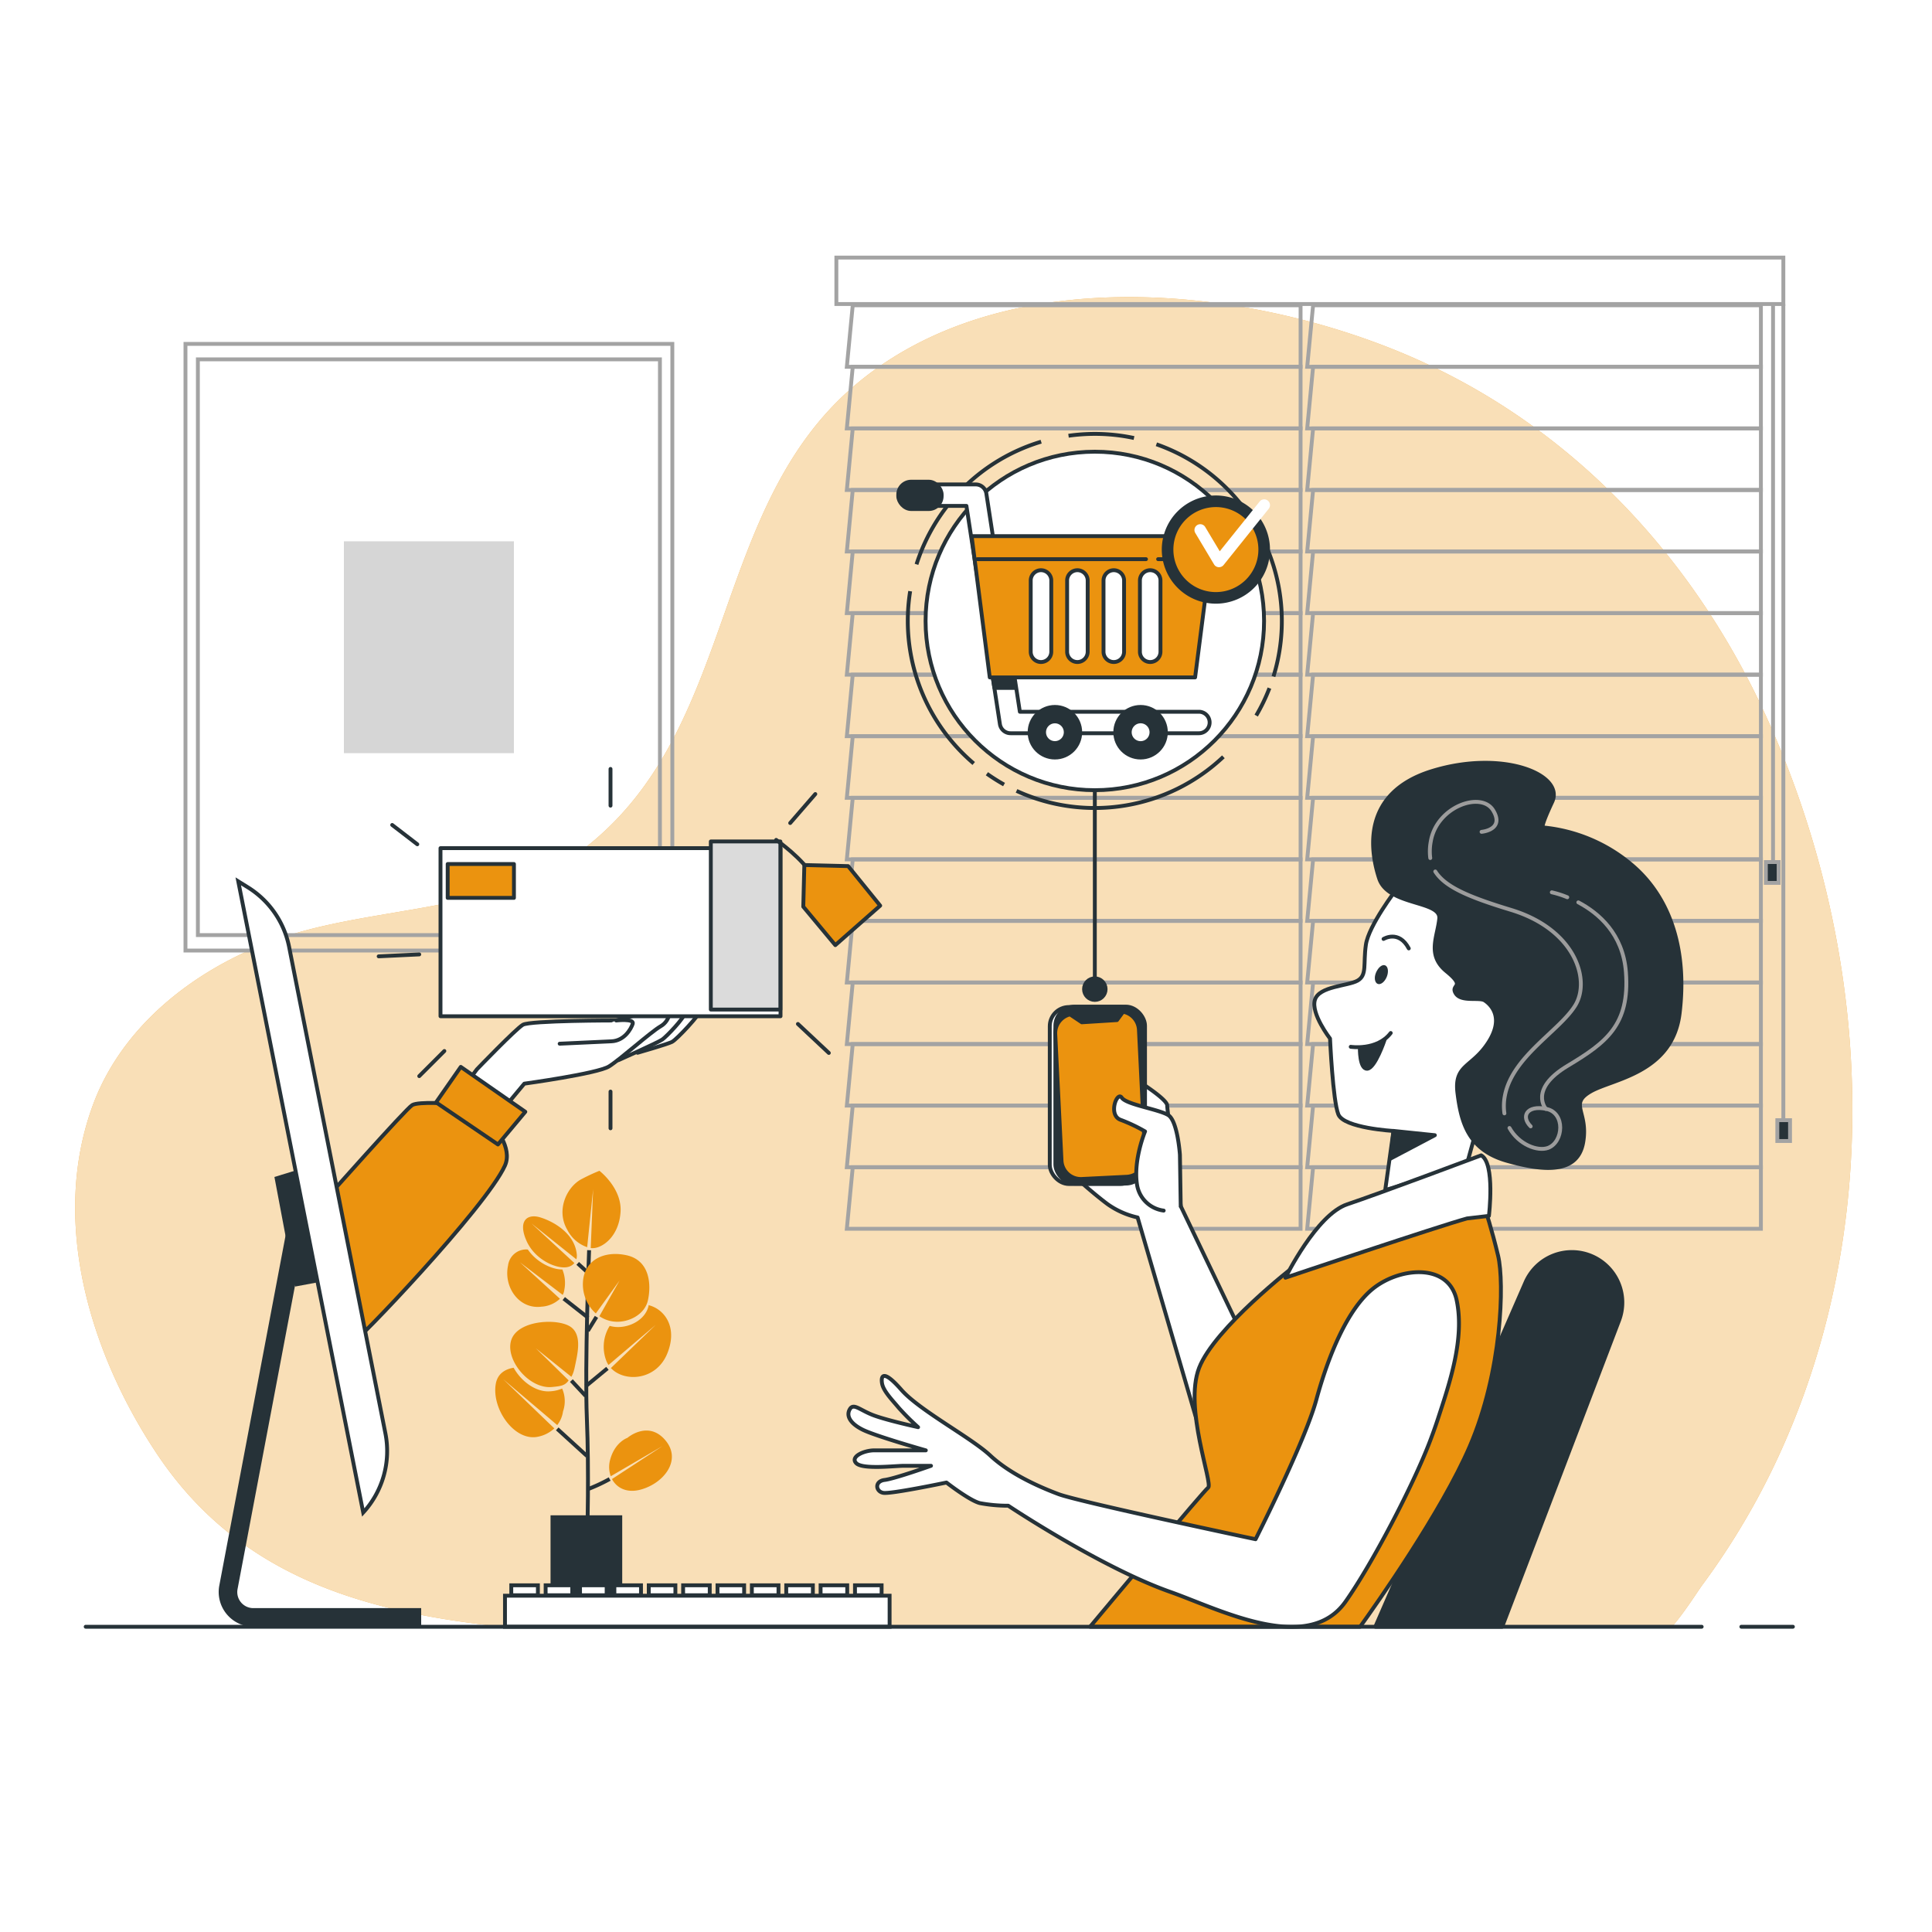 <svg class="animated" id="freepik_stories-in-no-time" xmlns="http://www.w3.org/2000/svg"
    viewBox="0 0 500 500" version="1.1" xmlns:xlink="http://www.w3.org/1999/xlink"
    xmlns:svgjs="http://svgjs.com/svgjs">
    <style>svg#freepik_stories-in-no-time:not(.animated) .animable {opacity:
        0;}svg#freepik_stories-in-no-time.animated #freepik--Character--inject-10 {animation: 1.5s
        Infinite linear wind;animation-delay: 0s;}svg#freepik_stories-in-no-time.animated
        #freepik--shopping-cart--inject-10 {animation: 1.5s Infinite linear
        floating;animation-delay: 0s;}svg#freepik_stories-in-no-time.animated
        #freepik--Box--inject-10 {animation: 1.5s Infinite linear floating;animation-delay: 0s;}
        @keyframes wind { 0% { transform: rotate( 0deg ); } 25% { transform: rotate( 1deg ); } 75% {
        transform: rotate( -1deg ); } } @keyframes floating { 0% { opacity: 1; transform:
        translateY(0px); } 50% { transform: translateY(-10px); } 100% { opacity: 1; transform:
        translateY(0px); } } </style>
    <g id="freepik--background-simple--inject-10" class="animable"
        style="transform-origin: 249.42px 248.942px;">
        <path
            d="M130,421H432.7c3.16-3.58,6.89-9.51,7.81-10.74A189.79,189.79,0,0,0,463.29,370c24.28-58.18,20-125.82-5.49-183-18.9-42.32-51.94-78.85-98.41-97.06-42.87-16.81-102-21.17-138.41,10s-30.43,86.21-67,117.37c-1,.87-2.07,1.71-3.14,2.52-19.92,14.94-47.32,14.62-71,20.76-24.57,6.38-47.12,22.33-55.65,45-11.27,30-1.08,64.34,16.34,90.54C61.78,408.08,94.19,417.2,130,421Z"
            style="fill: #EB930F; transform-origin: 249.42px 248.942px;" id="el33uwjrvxit4"
            class="animable"></path>
        <g id="el3k48fibn2ql">
            <path
                d="M130,421H432.7c3.16-3.58,6.89-9.51,7.81-10.74A189.79,189.79,0,0,0,463.29,370c24.28-58.18,20-125.82-5.49-183-18.9-42.32-51.94-78.85-98.41-97.06-42.87-16.81-102-21.17-138.41,10s-30.43,86.21-67,117.37c-1,.87-2.07,1.71-3.14,2.52-19.92,14.94-47.32,14.62-71,20.76-24.57,6.38-47.12,22.33-55.65,45-11.27,30-1.08,64.34,16.34,90.54C61.78,408.08,94.19,417.2,130,421Z"
                style="fill: rgb(255, 255, 255); opacity: 0.7; transform-origin: 249.42px 248.942px;"
                class="animable" id="eljg8b6a68wvd"></path>
        </g>
    </g>
    <g id="freepik--Window--inject-10" class="animable"
        style="transform-origin: 339.855px 192.33px;">
        <polygon points="336.59 79 220.69 79 219.16 94.93 336.59 94.93 336.59 79"
            style="fill: none; stroke: rgb(163, 163, 163); stroke-miterlimit: 10; transform-origin: 277.875px 86.965px;"
            id="elkrpalc25dt7" class="animable"></polygon>
        <polygon points="336.59 94.93 220.69 94.93 219.16 110.87 336.59 110.87 336.59 94.93"
            style="fill: none; stroke: rgb(163, 163, 163); stroke-miterlimit: 10; transform-origin: 277.875px 102.9px;"
            id="elg755scq28md" class="animable"></polygon>
        <polygon points="336.59 110.87 220.69 110.87 219.16 126.8 336.59 126.8 336.59 110.87"
            style="fill: none; stroke: rgb(163, 163, 163); stroke-miterlimit: 10; transform-origin: 277.875px 118.835px;"
            id="elygojctveel" class="animable"></polygon>
        <polygon points="336.59 126.8 220.69 126.8 219.16 142.73 336.59 142.73 336.59 126.8"
            style="fill: none; stroke: rgb(163, 163, 163); stroke-miterlimit: 10; transform-origin: 277.875px 134.765px;"
            id="eliho98l2q9t" class="animable"></polygon>
        <polygon points="336.59 142.73 220.69 142.73 219.16 158.67 336.59 158.67 336.59 142.73"
            style="fill: none; stroke: rgb(163, 163, 163); stroke-miterlimit: 10; transform-origin: 277.875px 150.7px;"
            id="elfmbp6pgrjdu" class="animable"></polygon>
        <polygon points="336.59 158.67 220.69 158.67 219.16 174.6 336.59 174.6 336.59 158.67"
            style="fill: none; stroke: rgb(163, 163, 163); stroke-miterlimit: 10; transform-origin: 277.875px 166.635px;"
            id="el10talfn4uyj" class="animable"></polygon>
        <polygon points="336.59 174.6 220.69 174.6 219.16 190.53 336.59 190.53 336.59 174.6"
            style="fill: none; stroke: rgb(163, 163, 163); stroke-miterlimit: 10; transform-origin: 277.875px 182.565px;"
            id="eld3j9hxf6q6l" class="animable"></polygon>
        <polygon points="336.59 190.53 220.69 190.53 219.16 206.47 336.59 206.47 336.59 190.53"
            style="fill: none; stroke: rgb(163, 163, 163); stroke-miterlimit: 10; transform-origin: 277.875px 198.5px;"
            id="elxhw4ttjlceo" class="animable"></polygon>
        <polygon points="336.59 206.47 220.69 206.47 219.16 222.4 336.59 222.4 336.59 206.47"
            style="fill: none; stroke: rgb(163, 163, 163); stroke-miterlimit: 10; transform-origin: 277.875px 214.435px;"
            id="eltyarglyzzme" class="animable"></polygon>
        <polygon points="336.59 222.4 220.69 222.4 219.16 238.33 336.59 238.33 336.59 222.4"
            style="fill: none; stroke: rgb(163, 163, 163); stroke-miterlimit: 10; transform-origin: 277.875px 230.365px;"
            id="el0900026mi8x" class="animable"></polygon>
        <polygon points="336.59 238.33 220.69 238.33 219.16 254.27 336.59 254.27 336.59 238.33"
            style="fill: none; stroke: rgb(163, 163, 163); stroke-miterlimit: 10; transform-origin: 277.875px 246.3px;"
            id="elso5wkfjzen" class="animable"></polygon>
        <polygon points="336.59 254.27 220.69 254.27 219.16 270.2 336.59 270.2 336.59 254.27"
            style="fill: none; stroke: rgb(163, 163, 163); stroke-miterlimit: 10; transform-origin: 277.875px 262.235px;"
            id="elnmj0bfnl0eh" class="animable"></polygon>
        <polygon points="336.59 270.2 220.69 270.2 219.16 286.13 336.59 286.13 336.59 270.2"
            style="fill: none; stroke: rgb(163, 163, 163); stroke-miterlimit: 10; transform-origin: 277.875px 278.165px;"
            id="elsh8vyqf987" class="animable"></polygon>
        <polygon points="336.59 286.13 220.69 286.13 219.16 302.07 336.59 302.07 336.59 286.13"
            style="fill: none; stroke: rgb(163, 163, 163); stroke-miterlimit: 10; transform-origin: 277.875px 294.1px;"
            id="elg8bsjipbeqa" class="animable"></polygon>
        <polygon points="336.59 302.07 220.69 302.07 219.16 318 336.59 318 336.59 302.07"
            style="fill: none; stroke: rgb(163, 163, 163); stroke-miterlimit: 10; transform-origin: 277.875px 310.035px;"
            id="ellos4bg0567a" class="animable"></polygon>
        <polygon points="455.72 79 339.83 79 338.3 94.93 455.72 94.93 455.72 79"
            style="fill: none; stroke: rgb(163, 163, 163); stroke-miterlimit: 10; transform-origin: 397.01px 86.965px;"
            id="ela9h804difjl" class="animable"></polygon>
        <polygon points="455.72 94.93 339.83 94.93 338.3 110.87 455.72 110.87 455.72 94.93"
            style="fill: none; stroke: rgb(163, 163, 163); stroke-miterlimit: 10; transform-origin: 397.01px 102.9px;"
            id="elwavlgd7btha" class="animable"></polygon>
        <polygon points="455.72 110.87 339.83 110.87 338.3 126.8 455.72 126.8 455.72 110.87"
            style="fill: none; stroke: rgb(163, 163, 163); stroke-miterlimit: 10; transform-origin: 397.01px 118.835px;"
            id="elahxi7od2vrb" class="animable"></polygon>
        <polygon points="455.72 126.8 339.83 126.8 338.3 142.73 455.72 142.73 455.72 126.8"
            style="fill: none; stroke: rgb(163, 163, 163); stroke-miterlimit: 10; transform-origin: 397.01px 134.765px;"
            id="eld7sagjgdhrj" class="animable"></polygon>
        <polygon points="455.72 142.73 339.83 142.73 338.3 158.67 455.72 158.67 455.72 142.73"
            style="fill: none; stroke: rgb(163, 163, 163); stroke-miterlimit: 10; transform-origin: 397.01px 150.7px;"
            id="elqbtklbhsjq" class="animable"></polygon>
        <polygon points="455.72 158.67 339.83 158.67 338.3 174.6 455.72 174.6 455.72 158.67"
            style="fill: none; stroke: rgb(163, 163, 163); stroke-miterlimit: 10; transform-origin: 397.01px 166.635px;"
            id="elqvdsx6x3ds8" class="animable"></polygon>
        <polygon points="455.72 174.6 339.83 174.6 338.3 190.53 455.72 190.53 455.72 174.6"
            style="fill: none; stroke: rgb(163, 163, 163); stroke-miterlimit: 10; transform-origin: 397.01px 182.565px;"
            id="eljhdwjpouf5i" class="animable"></polygon>
        <polygon points="455.72 190.53 339.83 190.53 338.3 206.47 455.72 206.47 455.72 190.53"
            style="fill: none; stroke: rgb(163, 163, 163); stroke-miterlimit: 10; transform-origin: 397.01px 198.5px;"
            id="el3ldijntnf1i" class="animable"></polygon>
        <polygon points="455.72 206.47 339.83 206.47 338.3 222.4 455.72 222.4 455.72 206.47"
            style="fill: none; stroke: rgb(163, 163, 163); stroke-miterlimit: 10; transform-origin: 397.01px 214.435px;"
            id="elr40kc2kvpyn" class="animable"></polygon>
        <polygon points="455.72 222.4 339.83 222.4 338.3 238.33 455.72 238.33 455.72 222.4"
            style="fill: none; stroke: rgb(163, 163, 163); stroke-miterlimit: 10; transform-origin: 397.01px 230.365px;"
            id="elzugmqhpxi4" class="animable"></polygon>
        <polygon points="455.72 238.33 339.83 238.33 338.3 254.27 455.72 254.27 455.72 238.33"
            style="fill: none; stroke: rgb(163, 163, 163); stroke-miterlimit: 10; transform-origin: 397.01px 246.3px;"
            id="ellwivjdb2wna" class="animable"></polygon>
        <polygon points="455.72 254.27 339.83 254.27 338.3 270.2 455.72 270.2 455.72 254.27"
            style="fill: none; stroke: rgb(163, 163, 163); stroke-miterlimit: 10; transform-origin: 397.01px 262.235px;"
            id="eloab2ra6jvgh" class="animable"></polygon>
        <polygon points="455.72 270.2 339.83 270.2 338.3 286.13 455.72 286.13 455.72 270.2"
            style="fill: none; stroke: rgb(163, 163, 163); stroke-miterlimit: 10; transform-origin: 397.01px 278.165px;"
            id="eluuin25mxof" class="animable"></polygon>
        <polygon points="455.72 286.13 339.83 286.13 338.3 302.07 455.72 302.07 455.72 286.13"
            style="fill: none; stroke: rgb(163, 163, 163); stroke-miterlimit: 10; transform-origin: 397.01px 294.1px;"
            id="elgm7d0hz5geg" class="animable"></polygon>
        <polygon points="455.72 302.07 339.83 302.07 338.3 318 455.72 318 455.72 302.07"
            style="fill: none; stroke: rgb(163, 163, 163); stroke-miterlimit: 10; transform-origin: 397.01px 310.035px;"
            id="el5jvkvgs75im" class="animable"></polygon>
        <rect x="216.45" y="66.66" width="245.08" height="12.02"
            style="fill: none; stroke: rgb(163, 163, 163); stroke-miterlimit: 10; transform-origin: 338.99px 72.67px;"
            id="elezcg826oii7" class="animable"></rect>
        <line x1="461.53" y1="78.68" x2="461.53" y2="290.37"
            style="fill: none; stroke: rgb(163, 163, 163); stroke-miterlimit: 10; transform-origin: 461.53px 184.525px;"
            id="el6y7qn69z9qx" class="animable"></line>
        <line x1="458.86" y1="79.02" x2="458.86" y2="224.26"
            style="fill: none; stroke: rgb(163, 163, 163); stroke-miterlimit: 10; transform-origin: 458.86px 151.64px;"
            id="el8iyidcksipr" class="animable"></line>
        <rect x="459.97" y="289.9" width="3.29" height="5.39"
            style="fill: rgb(38, 50, 56); stroke: rgb(163, 163, 163); stroke-miterlimit: 10; transform-origin: 461.615px 292.595px;"
            id="elytm5ua6rgil" class="animable"></rect>
        <rect x="457" y="223.1" width="3.3" height="5.39"
            style="fill: rgb(38, 50, 56); stroke: rgb(163, 163, 163); stroke-miterlimit: 10; transform-origin: 458.65px 225.795px;"
            id="el9hx4i1cq4c8" class="animable"></rect>
    </g>
    <g id="freepik--Picture--inject-10" class="animable" style="transform-origin: 111px 167.5px;">
        <rect x="48" y="89" width="126" height="157"
            style="fill: none; stroke: rgb(163, 163, 163); stroke-miterlimit: 10; transform-origin: 111px 167.5px;"
            id="eldv19mdp31to" class="animable"></rect>
        <rect x="51.21" y="93" width="119.58" height="149"
            style="fill: none; stroke: rgb(163, 163, 163); stroke-miterlimit: 10; transform-origin: 111px 167.5px;"
            id="elski8zb1l79" class="animable"></rect>
        <rect x="89" y="140.09" width="44" height="54.83"
            style="fill: rgb(214, 214, 214); transform-origin: 111px 167.505px;" id="elm3cbm5qc4x"
            class="animable"></rect>
    </g>
    <g id="freepik--Plant--inject-10" class="animable"
        style="transform-origin: 151.026px 361.315px;">
        <path d="M152,397s.45-16.09-.12-29.93.58-43.52.58-43.52"
            style="fill: none; stroke: rgb(38, 50, 56); stroke-miterlimit: 10; transform-origin: 152.091px 360.275px;"
            id="el9o1kk5gdsw" class="animable"></path>
        <line x1="152.19" y1="341.02" x2="145.9" y2="336.08"
            style="fill: none; stroke: rgb(38, 50, 56); stroke-miterlimit: 10; transform-origin: 149.045px 338.55px;"
            id="el5t614u5onhv" class="animable"></line>
        <line x1="152.13" y1="344.43" x2="154.36" y2="340.81"
            style="fill: none; stroke: rgb(38, 50, 56); stroke-miterlimit: 10; transform-origin: 153.245px 342.62px;"
            id="elp7kbsbxd3i" class="animable"></line>
        <line x1="151.61" y1="358.74" x2="157.2" y2="354.13"
            style="fill: none; stroke: rgb(38, 50, 56); stroke-miterlimit: 10; transform-origin: 154.405px 356.435px;"
            id="elnmouima5sw" class="animable"></line>
        <line x1="152.46" y1="329.65" x2="149.51" y2="326.97"
            style="fill: none; stroke: rgb(38, 50, 56); stroke-miterlimit: 10; transform-origin: 150.985px 328.31px;"
            id="elpbx4pt1ssle" class="animable"></line>
        <line x1="151.56" y1="361.26" x2="147.87" y2="357.3"
            style="fill: none; stroke: rgb(38, 50, 56); stroke-miterlimit: 10; transform-origin: 149.715px 359.28px;"
            id="elpymbhm1uwnr" class="animable"></line>
        <line x1="151.89" y1="376.79" x2="144.21" y2="369.79"
            style="fill: none; stroke: rgb(38, 50, 56); stroke-miterlimit: 10; transform-origin: 148.05px 373.29px;"
            id="el8fi0ofe54rh" class="animable"></line>
        <path d="M152.08,385.42a44.81,44.81,0,0,0,5.7-2.65"
            style="fill: none; stroke: rgb(38, 50, 56); stroke-miterlimit: 10; transform-origin: 154.93px 384.095px;"
            id="el0kz1yotvwukj" class="animable"></path>
        <path
            d="M147.85,343.51c-3.09-2.39-13.43-2-15.43,3s4.31,13,10.41,12.45c2.38-.22,3.41-.39,4.34-1.72h0l-8.5-8.31,9.2,7.39a7.21,7.21,0,0,0,.63-1.51c.11-.37.2-.76.29-1.18C149.38,350.66,150.73,345.74,147.85,343.51Z"
            style="fill: #EB930F; transform-origin: 140.834px 350.539px;" id="elgyn58zremt6"
            class="animable"></path>
        <path
            d="M167.85,337.77a1.36,1.36,0,0,1,0,.17c-.83,3.69-5.05,5.78-8.6,5.47a8.75,8.75,0,0,1-1.46-.27,10.17,10.17,0,0,0-.91,8.95,5.38,5.38,0,0,0,.6,1.17c1-.85,12.23-10.4,12.23-10.4l-11.61,11.19c3.49,3.75,11.71,3.24,14.57-3.71S171.88,338.76,167.85,337.77Z"
            style="fill: #EB930F; transform-origin: 164.965px 347.068px;" id="elvdlgw2lvb5"
            class="animable"></path>
        <path
            d="M162.16,324.86c-6-1.33-11.41,1.41-11.31,7.69a10.16,10.16,0,0,0,3.35,7.37l6.14-8.52-5.22,9.23a9,9,0,0,0,1.56.84,8.12,8.12,0,0,0,2.39.57c3.54.31,7.76-1.78,8.6-5.47C168.6,332.44,168.18,326.18,162.16,324.86Z"
            style="fill: #EB930F; transform-origin: 159.448px 333.301px;" id="eltb0imyzsmza"
            class="animable"></path>
        <path
            d="M155.13,303a47.8,47.8,0,0,0-4.47,2.07c-3.85,1.88-6.89,8-3.85,13.19a9.09,9.09,0,0,0,5.15,4.51l1.54-15L152.88,323a4,4,0,0,0,.88,0c2.5-.26,6.46-3.25,6.84-9.39S155.13,303,155.13,303Z"
            style="fill: #EB930F; transform-origin: 153.094px 313.012px;" id="el4ihuymzrzth"
            class="animable"></path>
        <path
            d="M137.54,316.62l11.62,9.29a3.23,3.23,0,0,0,.11-1.31c-.53-5.32-5.84-8.4-9.35-9.51s-5.93.87-3.68,6,8.17,7.52,10.81,6.78a3,3,0,0,0,1.6-1Z"
            style="fill: #EB930F; transform-origin: 142.331px 321.397px;" id="elf2140u9x5wk"
            class="animable"></path>
        <path
            d="M145.54,328.53c-2.51.08-6.57-1.71-8.94-5.16a4.75,4.75,0,0,0-5.12,4.16c-1.18,5.55,2.83,11.35,8.61,10.64a7.67,7.67,0,0,0,4.82-2.05l-10.34-9.43,11.06,8.43a3.43,3.43,0,0,0,.41-1.28A9.24,9.24,0,0,0,145.54,328.53Z"
            style="fill: #EB930F; transform-origin: 138.748px 330.791px;" id="elulrlzy96gxr"
            class="animable"></path>
        <path
            d="M145.48,359.35a8.87,8.87,0,0,1-3,.71c-3.78.35-7.63-2.61-9.55-6.09-2.32.38-4.17,1.62-4.62,4.16-1.14,6.49,4.86,15,10.93,13.69a8.69,8.69,0,0,0,4.22-2.15l-13.25-12.74,14,11.88a7.41,7.41,0,0,0,1.5-3.54A8.14,8.14,0,0,0,145.48,359.35Z"
            style="fill: #EB930F; transform-origin: 137.164px 362.962px;" id="el0k18tneqvbw"
            class="animable"></path>
        <path
            d="M172.13,372.66c-4.45-5.15-9.76-.54-9.76-.54s-3.25,1.08-4.47,5.68a7,7,0,0,0,.16,4.25l13.4-7.81-13.08,8.54c1.22,2.31,3.88,3.73,7.53,2.7C171.81,383.83,176.59,377.82,172.13,372.66Z"
            style="fill: #EB930F; transform-origin: 165.763px 378.022px;" id="elopuoewlfo9s"
            class="animable"></path>
        <rect x="142.48" y="392.16" width="18.55" height="27.47"
            style="fill: rgb(38, 50, 56); transform-origin: 151.755px 405.895px;" id="elp9vuffp9smn"
            class="animable"></rect>
    </g>
    <g id="freepik--Character--inject-10" class="animable"
        style="transform-origin: 327.362px 309.215px;">
        <path
            d="M305.59,312.18l-.72-5.56c-.78-5.3-2.8-19.18-2.8-20.52,0-1.65-7.66-6.41-7.66-6.41l-9.22,13.12-6.33,12.35s4.07,3.69,7.68,6.4a21.47,21.47,0,0,0,7.87,3.52l18.45,63.28,12.41-25.08Z"
            style="fill: rgb(255, 255, 255); stroke: rgb(38, 50, 56); stroke-linecap: round; stroke-linejoin: round; transform-origin: 302.065px 329.025px;"
            id="elu5wdg43frsl" class="animable"></path>
        <g id="elfkz67d830g">
            <rect x="271.68" y="260.62" width="23.2" height="45.8" rx="4.96"
                style="fill: rgb(255, 255, 255); stroke: rgb(38, 50, 56); stroke-linecap: round; stroke-linejoin: round; transform-origin: 283.28px 283.52px; transform: rotate(-2.82deg);"
                class="animable" id="el3qvm40n15n9"></rect>
        </g>
        <g id="ellei93i7pbc">
            <rect x="273.13" y="260.51" width="23.2" height="45.8" rx="4.96"
                style="fill: rgb(38, 50, 56); stroke: rgb(38, 50, 56); stroke-linecap: round; stroke-linejoin: round; transform-origin: 284.73px 283.41px; transform: rotate(-2.82deg);"
                class="animable" id="elue9xzp0pr3n"></rect>
        </g>
        <path
            d="M294.75,266.48a5,5,0,0,0-4.09-4.64L289.07,264l-9.1.57-2.84-1.9,12.49-.86h-.07l-11.74.58a5,5,0,0,0-4.71,5.2l1.62,32.82a5,5,0,0,0,5.2,4.71l11.73-.58a5,5,0,0,0,4.71-5.2Z"
            style="fill: #EB930F; stroke: rgb(38, 50, 56); stroke-linecap: round; stroke-linejoin: round; transform-origin: 284.73px 283.467px;"
            id="el8hqrveumgca" class="animable"></path>
        <path
            d="M301.16,313.3a8,8,0,0,1-6.93-6.93c-.91-6.33,2.11-13.56,2.11-13.56a41.76,41.76,0,0,0-6.33-3c-3.32-1.21-.91-7.54.3-5.73s9.64,3,12.05,4.52,3,10.25,3,10.25l.21,13.34"
            style="fill: rgb(255, 255, 255); stroke: rgb(38, 50, 56); stroke-linecap: round; stroke-linejoin: round; transform-origin: 296.948px 298.528px;"
            id="elsk6z86bv2pr" class="animable"></path>
        <path
            d="M388.76,421,419,341.76a13.07,13.07,0,0,0-7.09-16.69h0a13.08,13.08,0,0,0-17.1,6.8L355.94,421Z"
            style="fill: rgb(38, 50, 56); stroke: rgb(38, 50, 56); stroke-linecap: round; stroke-linejoin: round; transform-origin: 387.9px 372.514px;"
            id="el43rqdslgh6b" class="animable"></path>
        <path
            d="M312.67,385c-1.18.89-25.11,29.48-30.56,36H352c4.21-5.85,21.11-29.81,28.37-46.67,8.34-19.33,9-42.33,7.34-49.33s-3.34-12-3.34-12S352,318.67,335,327.67c0,0-20.67,16-24.67,26.33S314,384,312.67,385Z"
            style="fill: #EB930F; stroke: rgb(38, 50, 56); stroke-linecap: round; stroke-linejoin: round; transform-origin: 335.276px 367px;"
            id="el1cnhhos8t4f" class="animable"></path>
        <path
            d="M369.92,373.39c.77-2,1.49-4,2.15-6,3.09-9.44,7-20.82,4.93-30.82-2-9.67-14.33-8.67-21.33-3.34s-12,18-15,29-15.73,36.12-15.73,36.12-45.67-9.67-51-11.67-12.67-5.33-17.67-10-18.33-11.67-23-17-5.33-3.67-5-1.67,2.67,4.34,4.33,6.34a66.06,66.06,0,0,0,5,5s-7.66-1.67-11.33-3-5.33-3.34-6.33-1.67,0,3.67,3.33,5.33,16.33,5.34,16.33,5.34H226.27c-2.67,0-6.33,1.66-4.67,3.33s10,.67,12.34.67h7s-9.34,3.33-12,3.66-2.34,3-.34,3.34,16.34-2.67,16.34-2.67,6,4.67,8.66,5.33a39.48,39.48,0,0,0,7.34.67s24,16,42,22.33c12.37,4.36,35.45,16.41,45.27,2.51C355.18,404.64,365.6,384.59,369.92,373.39Z"
            style="fill: rgb(255, 255, 255); stroke: rgb(38, 50, 56); stroke-linecap: round; stroke-linejoin: round; transform-origin: 298.575px 375.131px;"
            id="eld3xlhugeumi" class="animable"></path>
        <path
            d="M361.35,230.22s-7.14,9.28-7.86,14.28.36,7.85-2.14,9.28-10,1.42-11.06,5,3.92,10,3.92,10,.72,16.06,2.15,19.62,14.27,4.29,14.27,4.29L358.49,308l21.06-6.42,5.71-20.7s8.21-3.57,11.06-15-2.14-23.2-14.63-30.69S361.35,230.22,361.35,230.22Z"
            style="fill: rgb(255, 255, 255); stroke: rgb(38, 50, 56); stroke-linecap: round; stroke-linejoin: round; transform-origin: 368.621px 268.906px;"
            id="eliuixl2d1pvd" class="animable"></path>
        <polygon points="360.63 292.68 371.34 293.79 359.91 299.82 360.63 292.68"
            style="fill: rgb(38, 50, 56); stroke: rgb(38, 50, 56); stroke-linecap: round; stroke-linejoin: round; transform-origin: 365.625px 296.25px;"
            id="el8oqzwh152ok" class="animable"></polygon>
        <path d="M349.57,270.91s6.78,1.07,10.35-3.57"
            style="fill: none; stroke: rgb(38, 50, 56); stroke-linecap: round; stroke-linejoin: round; transform-origin: 354.745px 269.178px;"
            id="elpwsttl5tmqh" class="animable"></path>
        <path
            d="M358.9,252.79c-.53,1.32-1.58,2.15-2.35,1.84s-1-1.63-.43-2.95,1.59-2.16,2.35-1.85S359.43,251.46,358.9,252.79Z"
            style="fill: rgb(38, 50, 56); transform-origin: 357.5px 252.23px;" id="el8pbxckohgk2"
            class="animable"></path>
        <path d="M358.06,243s3.94-2.45,6.53,2.45"
            style="fill: none; stroke: rgb(38, 50, 56); stroke-linecap: round; stroke-linejoin: round; transform-origin: 361.325px 243.919px;"
            id="el6j32yrca1rt" class="animable"></path>
        <path
            d="M351.93,271.15s-.13,5.57,1.91,5.44,4.49-7.49,4.49-7.49S356.83,270.87,351.93,271.15Z"
            style="fill: rgb(38, 50, 56); stroke: rgb(38, 50, 56); stroke-linecap: round; stroke-linejoin: round; transform-origin: 355.129px 272.846px;"
            id="elc9a8ahfi9gm" class="animable"></path>
        <path
            d="M383.33,299s-26.66,10-34.66,12.67-16,19-16,19,39.66-13.34,47-15.34l5.66-.66S387,301,383.33,299Z"
            style="fill: rgb(255, 255, 255); stroke: rgb(38, 50, 56); stroke-linecap: round; stroke-linejoin: round; transform-origin: 359.19px 314.835px;"
            id="eln0u9b6syr5m" class="animable"></path>
        <path
            d="M399.34,214.14s-.94.47,2.36-6.59-12.73-13.67-31.1-8-16,20.74-13.67,27.81,16,5.65,15.55,10.36-3.3,9.43,1.89,13.67.94,3.3,2.35,5.66,6.13.94,7.54,1.88,5.18,4.24.94,10.84-8.95,5.65-8,13.19,2.83,14.61,12.73,17.44,18.37,3.3,19.79-4.71-3.77-9.9,1.88-13.2,21.21-4.71,23.09-20.26S432.8,232.52,422,223.57A41.64,41.64,0,0,0,399.34,214.14Z"
            style="fill: rgb(38, 50, 56); stroke: rgb(38, 50, 56); stroke-linecap: round; stroke-linejoin: round; transform-origin: 395.255px 249.841px;"
            id="elpf126adnfxm" class="animable"></path>
        <path
            d="M390.65,291.92c2.41,4.29,7.28,6.15,10,5.15,4-1.52,4.54-9.09-.51-10.1s-6.56,2-4,4.54"
            style="fill: none; stroke: rgb(156, 156, 156); stroke-linecap: round; stroke-linejoin: round; transform-origin: 397.219px 292.052px;"
            id="elcimpyltxey5" class="animable"></path>
        <path
            d="M371.45,225.54c2.53,4,8.67,6.63,19.56,9.93,16.66,5.05,20.7,18.18,16.66,24.74s-16.16,13.13-18.18,23.22a13.77,13.77,0,0,0-.15,4.71"
            style="fill: none; stroke: rgb(156, 156, 156); stroke-linecap: round; stroke-linejoin: round; transform-origin: 390.285px 256.84px;"
            id="eldj6etz42l89" class="animable"></path>
        <path d="M383.43,215.28s6.06-.51,3-5.56-14.64-1-16.15,8.08a13.48,13.48,0,0,0-.13,4.26"
            style="fill: none; stroke: rgb(156, 156, 156); stroke-linecap: round; stroke-linejoin: round; transform-origin: 378.666px 214.791px;"
            id="el0ha9if6fhty" class="animable"></path>
        <path
            d="M408.47,233.53c5.21,2.75,11.58,8.13,12.32,18.1,1,13.63-5.05,18.17-15.14,24.23S400.09,287,400.09,287"
            style="fill: none; stroke: rgb(156, 156, 156); stroke-linecap: round; stroke-linejoin: round; transform-origin: 409.987px 260.265px;"
            id="elk29p5bb6ifp" class="animable"></path>
        <path d="M401.61,230.93a25,25,0,0,1,4,1.28"
            style="fill: none; stroke: rgb(156, 156, 156); stroke-linecap: round; stroke-linejoin: round; transform-origin: 403.61px 231.57px;"
            id="elts96f308r8" class="animable"></path>
    </g>
    <g id="freepik--shopping-cart--inject-10" class="animable"
        style="transform-origin: 282.105px 185.535px;">
        <path d="M269.45,114.31a48.53,48.53,0,0,0-32.26,31.74"
            style="fill: none; stroke: rgb(38, 50, 56); stroke-miterlimit: 10; transform-origin: 253.32px 130.18px;"
            id="el4nrfx4alwvr" class="animable"></path>
        <path d="M293.48,113.36a48.38,48.38,0,0,0-10.14-1.07,49.29,49.29,0,0,0-6.81.48"
            style="fill: none; stroke: rgb(38, 50, 56); stroke-miterlimit: 10; transform-origin: 285.005px 112.825px;"
            id="elbxtbegf2yw" class="animable"></path>
        <path d="M329.57,175.08a48.48,48.48,0,0,0-30.3-60.1"
            style="fill: none; stroke: rgb(38, 50, 56); stroke-miterlimit: 10; transform-origin: 315.505px 145.03px;"
            id="elz6p1h6nzp5" class="animable"></path>
        <path d="M325.1,185.19a47.89,47.89,0,0,0,3.43-7.1"
            style="fill: none; stroke: rgb(38, 50, 56); stroke-miterlimit: 10; transform-origin: 326.815px 181.64px;"
            id="eloajtk1x0fx" class="animable"></path>
        <path d="M263.08,204.68a48.45,48.45,0,0,0,53.53-8.82"
            style="fill: none; stroke: rgb(38, 50, 56); stroke-miterlimit: 10; transform-origin: 289.845px 202.485px;"
            id="elmm3f6eycmvq" class="animable"></path>
        <path d="M255.41,200.24a51,51,0,0,0,4.44,2.8"
            style="fill: none; stroke: rgb(38, 50, 56); stroke-miterlimit: 10; transform-origin: 257.63px 201.64px;"
            id="elhgr0jsuj1se" class="animable"></path>
        <path d="M235.55,153A48.41,48.41,0,0,0,252,197.59"
            style="fill: none; stroke: rgb(38, 50, 56); stroke-miterlimit: 10; transform-origin: 243.467px 175.295px;"
            id="elz5wzgf6bq6i" class="animable"></path>
        <circle cx="283.34" cy="160.7" r="43.8"
            style="fill: rgb(255, 255, 255); stroke: rgb(38, 50, 56); stroke-miterlimit: 10; transform-origin: 283.34px 160.7px;"
            id="el9cwomdg7rt" class="animable"></circle>
        <path
            d="M310.27,189.76H261.53a2.79,2.79,0,0,1-2.76-2.39l-8.66-56.44H239.27a2.78,2.78,0,0,1,0-5.56h13.25a2.78,2.78,0,0,1,2.75,2.39l8.67,56.44h46.33a2.78,2.78,0,1,1,0,5.56Z"
            style="fill: rgb(255, 255, 255); stroke: rgb(38, 50, 56); stroke-linecap: round; stroke-linejoin: round; transform-origin: 274.77px 157.565px;"
            id="elumfjqcndr7n" class="animable"></path>
        <rect x="232.47" y="124.66" width="11.23" height="7.08" rx="3.34"
            style="fill: rgb(38, 50, 56); stroke: rgb(38, 50, 56); stroke-linecap: round; stroke-linejoin: round; transform-origin: 238.085px 128.2px;"
            id="elpbx0t8y395" class="animable"></rect>
        <polygon points="257.36 178.03 262.79 178.03 262.17 174.06 256.73 174.06 257.36 178.03"
            style="fill: rgb(38, 50, 56); stroke: rgb(38, 50, 56); stroke-linecap: round; stroke-linejoin: round; transform-origin: 259.76px 176.045px;"
            id="elabveszkrxtm" class="animable"></polygon>
        <polygon points="309.29 175.31 256.15 175.31 251.46 138.75 313.98 138.75 309.29 175.31"
            style="fill: #EB930F; stroke: rgb(38, 50, 56); stroke-linecap: round; stroke-linejoin: round; transform-origin: 282.72px 157.03px;"
            id="el1pvjmuu4mie" class="animable"></polygon>
        <path
            d="M269.41,171.33h0a2.66,2.66,0,0,1-2.66-2.66V150.24a2.67,2.67,0,0,1,2.66-2.67h0a2.67,2.67,0,0,1,2.66,2.67v18.43A2.66,2.66,0,0,1,269.41,171.33Z"
            style="fill: rgb(255, 255, 255); stroke: rgb(38, 50, 56); stroke-linecap: round; stroke-linejoin: round; transform-origin: 269.41px 159.45px;"
            id="eli6f8cb7mk18" class="animable"></path>
        <path
            d="M278.83,171.33h0a2.66,2.66,0,0,1-2.66-2.66V150.24a2.67,2.67,0,0,1,2.66-2.67h0a2.67,2.67,0,0,1,2.66,2.67v18.43A2.66,2.66,0,0,1,278.83,171.33Z"
            style="fill: rgb(255, 255, 255); stroke: rgb(38, 50, 56); stroke-linecap: round; stroke-linejoin: round; transform-origin: 278.83px 159.45px;"
            id="eldbtujmo7o9c" class="animable"></path>
        <path
            d="M288.25,171.33h0a2.66,2.66,0,0,1-2.66-2.66V150.24a2.67,2.67,0,0,1,2.66-2.67h0a2.67,2.67,0,0,1,2.66,2.67v18.43A2.66,2.66,0,0,1,288.25,171.33Z"
            style="fill: rgb(255, 255, 255); stroke: rgb(38, 50, 56); stroke-linecap: round; stroke-linejoin: round; transform-origin: 288.25px 159.45px;"
            id="eluyigx20tujs" class="animable"></path>
        <path
            d="M297.67,171.33h0a2.66,2.66,0,0,1-2.66-2.66V150.24a2.67,2.67,0,0,1,2.66-2.67h0a2.67,2.67,0,0,1,2.66,2.67v18.43A2.66,2.66,0,0,1,297.67,171.33Z"
            style="fill: rgb(255, 255, 255); stroke: rgb(38, 50, 56); stroke-linecap: round; stroke-linejoin: round; transform-origin: 297.67px 159.45px;"
            id="el781i1rrjaf" class="animable"></path>
        <circle cx="273.01" cy="189.5" r="6.55"
            style="fill: rgb(38, 50, 56); stroke: rgb(38, 50, 56); stroke-linecap: round; stroke-linejoin: round; transform-origin: 273.01px 189.5px;"
            id="el4i63eqrfrit" class="animable"></circle>
        <circle cx="273.01" cy="189.5" r="2.81"
            style="fill: rgb(255, 255, 255); stroke: rgb(38, 50, 56); stroke-linecap: round; stroke-linejoin: round; transform-origin: 273.01px 189.5px;"
            id="elrqm32hbx45p" class="animable"></circle>
        <circle cx="295.18" cy="189.5" r="6.55"
            style="fill: rgb(38, 50, 56); stroke: rgb(38, 50, 56); stroke-linecap: round; stroke-linejoin: round; transform-origin: 295.18px 189.5px;"
            id="el2cy7ysmmalx" class="animable"></circle>
        <path d="M298,189.5a2.81,2.81,0,1,0-2.81,2.81A2.8,2.8,0,0,0,298,189.5Z"
            style="fill: rgb(255, 255, 255); stroke: rgb(38, 50, 56); stroke-linecap: round; stroke-linejoin: round; transform-origin: 295.19px 189.5px;"
            id="el2l2msxrq8z8" class="animable"></path>
        <line x1="306.96" y1="144.71" x2="312.74" y2="144.71"
            style="fill: none; stroke: rgb(38, 50, 56); stroke-linecap: round; stroke-linejoin: round; transform-origin: 309.85px 144.71px;"
            id="elve6tlpryvx" class="animable"></line>
        <line x1="299.72" y1="144.71" x2="303.82" y2="144.71"
            style="fill: none; stroke: rgb(38, 50, 56); stroke-linecap: round; stroke-linejoin: round; transform-origin: 301.77px 144.71px;"
            id="el4hgm6e4qhda" class="animable"></line>
        <line x1="252.94" y1="144.71" x2="296.58" y2="144.71"
            style="fill: none; stroke: rgb(38, 50, 56); stroke-linecap: round; stroke-linejoin: round; transform-origin: 274.76px 144.71px;"
            id="elwt9obr8c14b" class="animable"></line>
        <line x1="283.34" y1="204.5" x2="283.34" y2="255.99"
            style="fill: rgb(255, 255, 255); stroke: rgb(38, 50, 56); stroke-miterlimit: 10; transform-origin: 283.34px 230.245px;"
            id="el0v7tmagbn03n" class="animable"></line>
        <circle cx="283.34" cy="255.99" r="2.79"
            style="fill: rgb(38, 50, 56); stroke: rgb(38, 50, 56); stroke-linecap: round; stroke-linejoin: round; transform-origin: 283.34px 255.99px;"
            id="eli37ulac5h6n" class="animable"></circle>
        <circle cx="314.67" cy="142.23" r="12.5"
            style="fill: #EB930F; transform-origin: 314.67px 142.23px;" id="elj0wbxpjcibi"
            class="animable"></circle>
        <path
            d="M314.67,156.23a14,14,0,1,1,14-14A14,14,0,0,1,314.67,156.23Zm0-25a11,11,0,1,0,11,11A11,11,0,0,0,314.67,131.23Z"
            style="fill: rgb(38, 50, 56); transform-origin: 314.67px 142.23px;" id="el1x3rtjd1xo2"
            class="animable"></path>
        <path
            d="M315.49,146.79h-.11a1.48,1.48,0,0,1-1.18-.72L309.38,138a1.5,1.5,0,1,1,2.57-1.54l3.72,6.21L326,129.79a1.5,1.5,0,0,1,2.34,1.88l-11.68,14.56A1.53,1.53,0,0,1,315.49,146.79Z"
            style="fill: rgb(255, 255, 255); transform-origin: 318.897px 138.011px;"
            id="el5qcjcnyifls" class="animable"></path>
    </g>
    <g id="freepik--Box--inject-10" class="animable" style="transform-origin: 155.895px 273.057px;">
        <path d="M165,272.46s7.66-2.19,8.91-2.82,7.34-7.19,7.34-8.12-2.19-.47-3.9.46-7,6.72-7,6.72Z"
            style="fill: rgb(255, 255, 255); stroke: rgb(38, 50, 56); stroke-linecap: round; stroke-linejoin: round; transform-origin: 173.125px 266.736px;"
            id="elsclc7q2ozbf" class="animable"></path>
        <path
            d="M160.15,274.33s10.16-4.53,11.26-5.31,5.62-5.47,5.94-7-3.13-1.09-4.07-.62-6.56,6.09-7.19,6.72-7,5.94-7,5.94S157,275.11,160.15,274.33Z"
            style="fill: rgb(255, 255, 255); stroke: rgb(38, 50, 56); stroke-linecap: round; stroke-linejoin: round; transform-origin: 167.891px 267.788px;"
            id="el2piabht3hxm" class="animable"></path>
        <path
            d="M123.43,276.73s10-10.4,11.89-11.52,24.15-1.11,24.15-1.11,10.77-3,12.63-3.35,1.49,3.35-1.11,4.84-10.41,8.54-13.38,10.4-21.92,4.46-21.92,4.46l-9.29,11.14-9.66-5.94Z"
            style="fill: rgb(255, 255, 255); stroke: rgb(38, 50, 56); stroke-linecap: round; stroke-linejoin: round; transform-origin: 145.002px 276.158px;"
            id="eldel140am496" class="animable"></path>
        <path d="M159.47,264.1s4.75-.55,4.28.85-2.19,4.38-5.47,4.54l-13.44.62"
            style="fill: rgb(255, 255, 255); stroke: rgb(38, 50, 56); stroke-linecap: round; stroke-linejoin: round; transform-origin: 154.311px 267.052px;"
            id="elqk1t2npq4pp" class="animable"></path>
        <path
            d="M116.74,285.65s-8.41-.65-10.07.35S84,310.67,84,310.67l7.58,36.4c-.34,1.47,34.17-34.57,39.09-45.4,2.12-4.68-3-10.34-3-10.34Z"
            style="fill: #EB930F; stroke: rgb(38, 50, 56); stroke-linecap: round; stroke-linejoin: round; transform-origin: 107.592px 316.278px;"
            id="elwo94ded21lg" class="animable"></path>
        <polygon points="119.25 276.11 135.95 287.73 128.87 296.19 112.85 285.3 119.25 276.11"
            style="fill: #EB930F; stroke: rgb(38, 50, 56); stroke-linecap: round; stroke-linejoin: round; transform-origin: 124.4px 286.15px;"
            id="elo4zt8eum75" class="animable"></polygon>
        <g id="elo6laqzpnpfi">
            <rect x="114" y="219.5" width="88" height="43.5"
                style="fill: rgb(255, 255, 255); stroke: rgb(38, 50, 56); stroke-linecap: round; stroke-linejoin: round; transform-origin: 158px 241.25px; transform: rotate(-2.83deg);"
                class="animable" id="el8v8j8htap7c"></rect>
        </g>
        <g id="ellxtt1arl6ka">
            <rect x="115.86" y="223.61" width="17.15" height="8.76"
                style="fill: #EB930F; stroke: rgb(38, 50, 56); stroke-linecap: round; stroke-linejoin: round; transform-origin: 124.435px 227.99px; transform: rotate(-2.82deg);"
                class="animable" id="elpbylpcyrzf"></rect>
        </g>
        <g id="elgho3mvrr0us">
            <rect x="183.96" y="217.77" width="18" height="43.5"
                style="fill: rgb(219, 219, 219); stroke: rgb(38, 50, 56); stroke-linecap: round; stroke-linejoin: round; transform-origin: 192.96px 239.52px; transform: rotate(-2.83deg);"
                class="animable" id="elpptajb7vf18"></rect>
        </g>
        <path d="M200.87,217.36s7,4.85,9.78,9.83"
            style="fill: none; stroke: rgb(38, 50, 56); stroke-linecap: round; stroke-linejoin: round; transform-origin: 205.76px 222.275px;"
            id="elozrihapl7er" class="animable"></path>
        <polygon
            points="208.16 223.87 207.89 234.65 216.18 244.6 227.79 234.38 219.5 224.15 208.16 223.87"
            style="fill: #EB930F; stroke: rgb(38, 50, 56); stroke-linecap: round; stroke-linejoin: round; transform-origin: 217.84px 234.235px;"
            id="el4e7jfigbw3g" class="animable"></polygon>
        <line x1="158" y1="199" x2="158" y2="208.5"
            style="fill: none; stroke: rgb(38, 50, 56); stroke-linecap: round; stroke-linejoin: round; transform-origin: 158px 203.75px;"
            id="el4xwskgimb48" class="animable"></line>
        <line x1="158" y1="282.5" x2="158" y2="292"
            style="fill: none; stroke: rgb(38, 50, 56); stroke-linecap: round; stroke-linejoin: round; transform-origin: 158px 287.25px;"
            id="elp0iu8bh95ps" class="animable"></line>
        <line x1="101.5" y1="213.5" x2="108" y2="218.5"
            style="fill: none; stroke: rgb(38, 50, 56); stroke-linecap: round; stroke-linejoin: round; transform-origin: 104.75px 216px;"
            id="elqg037eghcsf" class="animable"></line>
        <line x1="108.5" y1="247" x2="98" y2="247.5"
            style="fill: none; stroke: rgb(38, 50, 56); stroke-linecap: round; stroke-linejoin: round; transform-origin: 103.25px 247.25px;"
            id="el6k8gxtg4j65" class="animable"></line>
        <line x1="115" y1="272" x2="108.5" y2="278.5"
            style="fill: none; stroke: rgb(38, 50, 56); stroke-linecap: round; stroke-linejoin: round; transform-origin: 111.75px 275.25px;"
            id="elto2thnxenq" class="animable"></line>
        <line x1="206.5" y1="265" x2="214.5" y2="272.5"
            style="fill: none; stroke: rgb(38, 50, 56); stroke-linecap: round; stroke-linejoin: round; transform-origin: 210.5px 268.75px;"
            id="elcwvnghklruv" class="animable"></line>
        <line x1="204.5" y1="213" x2="211" y2="205.5"
            style="fill: none; stroke: rgb(38, 50, 56); stroke-linecap: round; stroke-linejoin: round; transform-origin: 207.75px 209.25px;"
            id="elrskt16sg1ef" class="animable"></line>
    </g>
    <g id="freepik--Device--inject-10" class="animable"
        style="transform-origin: 243.09px 324.545px;">
        <rect x="130.69" y="412.97" width="99.54" height="8.03"
            style="fill: rgb(255, 255, 255); stroke: rgb(38, 50, 56); stroke-linecap: round; stroke-miterlimit: 10; transform-origin: 180.46px 416.985px;"
            id="eld7z8av64k69" class="animable"></rect>
        <rect x="132.32" y="410.27" width="6.89" height="2.58"
            style="fill: rgb(255, 255, 255); stroke: rgb(38, 50, 56); stroke-linecap: round; stroke-miterlimit: 10; transform-origin: 135.765px 411.56px;"
            id="elmthh8f6osg7" class="animable"></rect>
        <rect x="141.21" y="410.27" width="6.89" height="2.58"
            style="fill: rgb(255, 255, 255); stroke: rgb(38, 50, 56); stroke-linecap: round; stroke-miterlimit: 10; transform-origin: 144.655px 411.56px;"
            id="elbgd23ij3odt" class="animable"></rect>
        <rect x="150.11" y="410.27" width="6.89" height="2.58"
            style="fill: rgb(255, 255, 255); stroke: rgb(38, 50, 56); stroke-linecap: round; stroke-miterlimit: 10; transform-origin: 153.555px 411.56px;"
            id="el0imn0nrhx4g" class="animable"></rect>
        <rect x="159" y="410.27" width="6.89" height="2.58"
            style="fill: rgb(255, 255, 255); stroke: rgb(38, 50, 56); stroke-linecap: round; stroke-miterlimit: 10; transform-origin: 162.445px 411.56px;"
            id="elrqhemoxwqz" class="animable"></rect>
        <rect x="167.9" y="410.27" width="6.89" height="2.58"
            style="fill: rgb(255, 255, 255); stroke: rgb(38, 50, 56); stroke-linecap: round; stroke-miterlimit: 10; transform-origin: 171.345px 411.56px;"
            id="el2p8mayoeczw" class="animable"></rect>
        <rect x="176.79" y="410.27" width="6.89" height="2.58"
            style="fill: rgb(255, 255, 255); stroke: rgb(38, 50, 56); stroke-linecap: round; stroke-miterlimit: 10; transform-origin: 180.235px 411.56px;"
            id="elfwphltmrlb" class="animable"></rect>
        <rect x="185.69" y="410.27" width="6.89" height="2.58"
            style="fill: rgb(255, 255, 255); stroke: rgb(38, 50, 56); stroke-linecap: round; stroke-miterlimit: 10; transform-origin: 189.135px 411.56px;"
            id="eld1yrfok06es" class="animable"></rect>
        <rect x="194.58" y="410.27" width="6.89" height="2.58"
            style="fill: rgb(255, 255, 255); stroke: rgb(38, 50, 56); stroke-linecap: round; stroke-miterlimit: 10; transform-origin: 198.025px 411.56px;"
            id="elvj7lqbod18" class="animable"></rect>
        <rect x="203.48" y="410.27" width="6.89" height="2.58"
            style="fill: rgb(255, 255, 255); stroke: rgb(38, 50, 56); stroke-linecap: round; stroke-miterlimit: 10; transform-origin: 206.925px 411.56px;"
            id="eldjut328z7y7" class="animable"></rect>
        <rect x="212.37" y="410.27" width="6.89" height="2.58"
            style="fill: rgb(255, 255, 255); stroke: rgb(38, 50, 56); stroke-linecap: round; stroke-miterlimit: 10; transform-origin: 215.815px 411.56px;"
            id="elgl65ak4eus" class="animable"></rect>
        <rect x="221.27" y="410.27" width="6.89" height="2.58"
            style="fill: rgb(255, 255, 255); stroke: rgb(38, 50, 56); stroke-linecap: round; stroke-miterlimit: 10; transform-origin: 224.715px 411.56px;"
            id="el4gucbefcuq8" class="animable"></rect>
        <path
            d="M109,421H65.57a9,9,0,0,1-8.82-10.64l19.4-102.47,4.73.9L61.48,411.25a4.15,4.15,0,0,0,4.09,4.93H109Z"
            style="fill: rgb(38, 50, 56); transform-origin: 82.8px 364.445px;" id="eldu53r5u38oo"
            class="animable"></path>
        <polygon points="77.98 302.46 71.02 304.6 76.37 332.96 84.94 331.36 77.98 302.46"
            style="fill: rgb(38, 50, 56); transform-origin: 77.98px 317.71px;" id="elg9rctzeutjb"
            class="animable"></polygon>
        <path
            d="M94,391.44h0L61.66,228.09l2.48,1.54A23.54,23.54,0,0,1,74.81,245L99.75,371A23.51,23.51,0,0,1,94,391.44Z"
            style="fill: rgb(255, 255, 255); stroke: rgb(38, 50, 56); stroke-linecap: round; stroke-miterlimit: 10; transform-origin: 80.926px 309.765px;"
            id="el0namo1pfqsml" class="animable"></path>
        <line x1="450.66" y1="421" x2="464" y2="421"
            style="fill: none; stroke: rgb(38, 50, 56); stroke-linecap: round; stroke-miterlimit: 10; transform-origin: 457.33px 421px;"
            id="eldqj0heio2a" class="animable"></line>
        <line x1="22.18" y1="421" x2="440.39" y2="421"
            style="fill: none; stroke: rgb(38, 50, 56); stroke-linecap: round; stroke-miterlimit: 10; transform-origin: 231.285px 421px;"
            id="el45rw0vcty41" class="animable"></line>
    </g>
    <defs>
        <filter id="active" height="200%">
            <feMorphology in="SourceAlpha" result="DILATED" operator="dilate" radius="2"></feMorphology>
            <feFlood flood-color="#32DFEC" flood-opacity="1" result="PINK"></feFlood>
            <feComposite in="PINK" in2="DILATED" operator="in" result="OUTLINE"></feComposite>
            <feMerge>
                <feMergeNode in="OUTLINE"></feMergeNode>
                <feMergeNode in="SourceGraphic"></feMergeNode>
            </feMerge>
        </filter>
        <filter id="hover" height="200%">
            <feMorphology in="SourceAlpha" result="DILATED" operator="dilate" radius="2"></feMorphology>
            <feFlood flood-color="#ff0000" flood-opacity="0.5" result="PINK"></feFlood>
            <feComposite in="PINK" in2="DILATED" operator="in" result="OUTLINE"></feComposite>
            <feMerge>
                <feMergeNode in="OUTLINE"></feMergeNode>
                <feMergeNode in="SourceGraphic"></feMergeNode>
            </feMerge>
            <feColorMatrix type="matrix"
                values="0   0   0   0   0                0   1   0   0   0                0   0   0   0   0                0   0   0   1   0 "></feColorMatrix>
        </filter>
    </defs>
</svg>